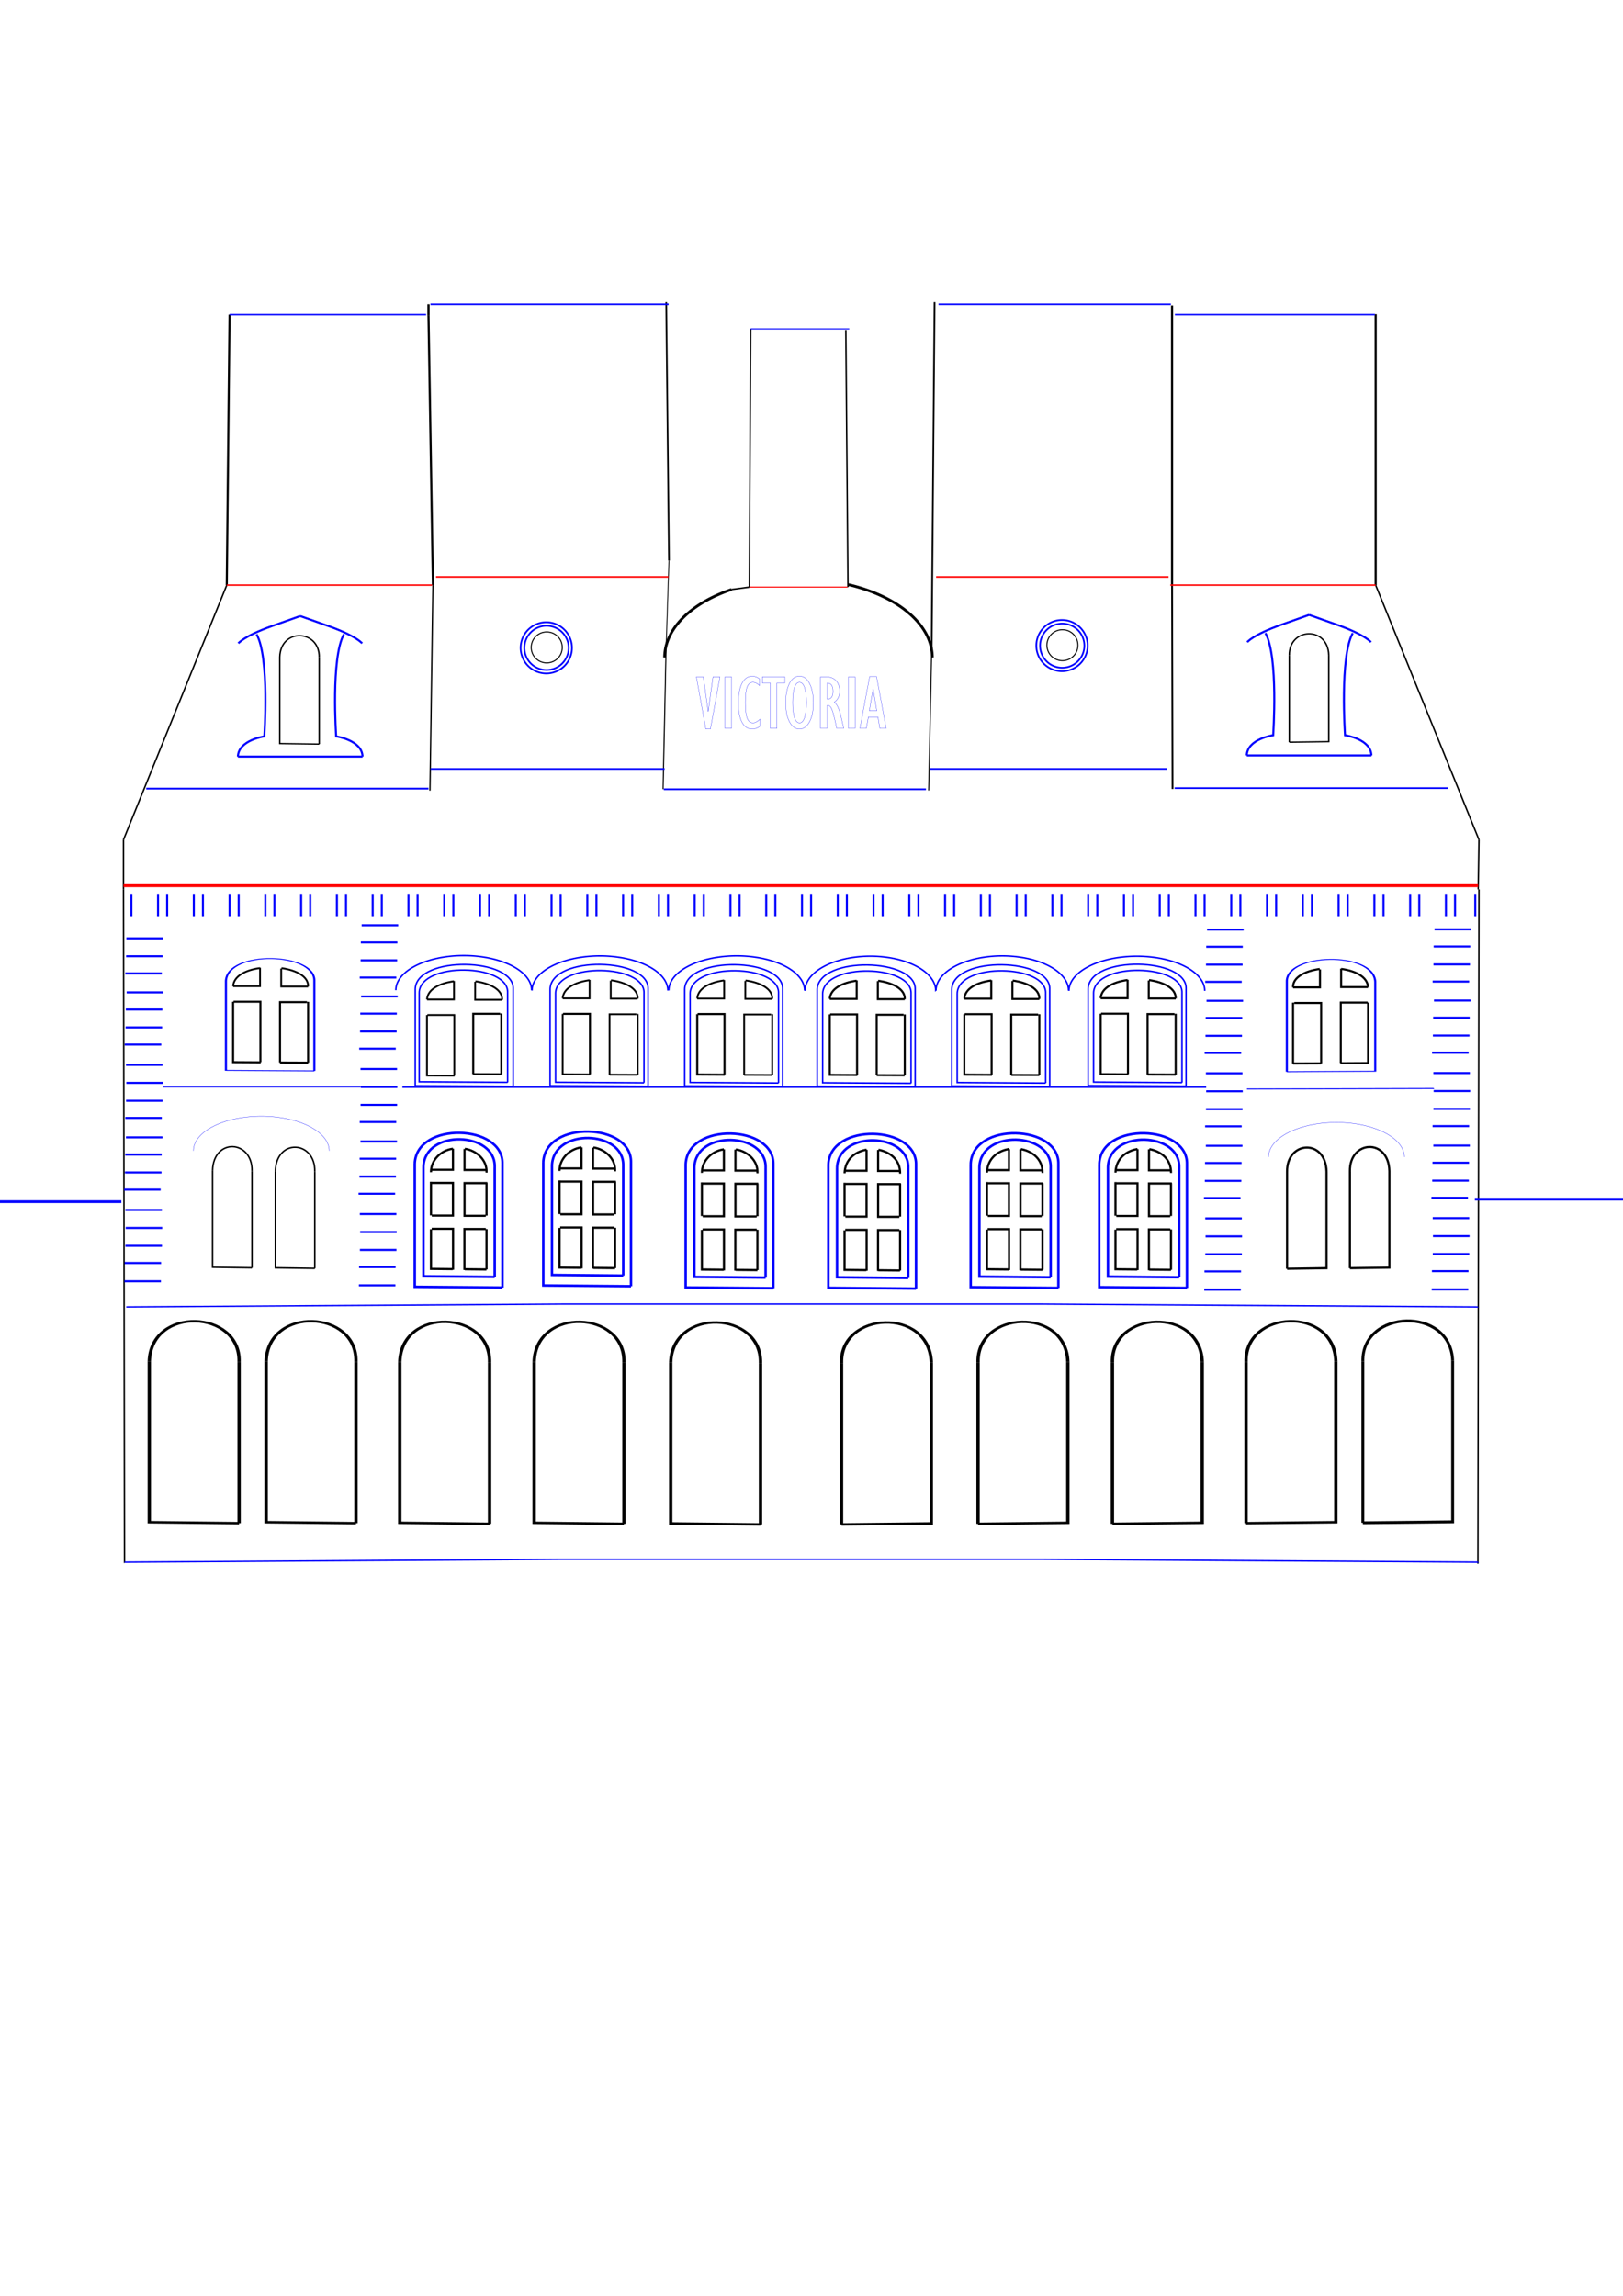 <?xml version="1.0" encoding="UTF-8" standalone="no"?>
<svg
   width="8.268in"
   height="11.693in"
   viewBox="0 0 210 297"
   version="1.1"
   id="svg4447"
   inkscape:version="1.2.2 (b0a8486541, 2022-12-01)"
   sodipodi:docname="victoria5.svg"
   xmlns:inkscape="http://www.inkscape.org/namespaces/inkscape"
   xmlns:sodipodi="http://sodipodi.sourceforge.net/DTD/sodipodi-0.dtd"
   xmlns="http://www.w3.org/2000/svg"
   xmlns:svg="http://www.w3.org/2000/svg"
   xmlns:rdf="http://www.w3.org/1999/02/22-rdf-syntax-ns#"
   xmlns:cc="http://creativecommons.org/ns#"
   xmlns:dc="http://purl.org/dc/elements/1.1/">
  <defs
     id="defs4441">
    <rect
       x="85.994"
       y="85.059"
       width="34.816"
       height="16.004"
       id="rect7609" />
  </defs>
  <sodipodi:namedview
     id="base"
     pagecolor="#ffffff"
     bordercolor="#666666"
     borderopacity="1.0"
     inkscape:pageopacity="0.0"
     inkscape:pageshadow="2"
     inkscape:zoom="1.4619547"
     inkscape:cx="454.18643"
     inkscape:cy="450.76635"
     inkscape:document-units="mm"
     inkscape:current-layer="layer4"
     inkscape:document-rotation="0"
     showgrid="false"
     units="in"
     showguides="true"
     inkscape:window-width="3840"
     inkscape:window-height="2066"
     inkscape:window-x="-11"
     inkscape:window-y="-11"
     inkscape:window-maximized="1"
     inkscape:showpageshadow="0"
     inkscape:pagecheckerboard="0"
     inkscape:deskcolor="#d1d1d1" />
  <g
     inkscape:groupmode="layer"
     id="layer2"
     inkscape:label="black"
     style="display:inline">
    <g
       id="g5135-8-7-8-5"
       transform="matrix(1.625,0,0,1.19,-14.097,24.781)"
       style="display:inline">
      <path
         style="display:inline;fill:none;stroke:#000000;stroke-width:0.265px;stroke-linecap:butt;stroke-linejoin:miter;stroke-opacity:1"
         d="m 29.867,127.153 v 17.506 l 7.149,0.106"
         id="path5117-3-1-3-3"
         sodipodi:nodetypes="ccc" />
      <path
         style="display:inline;fill:none;stroke:#000000;stroke-width:0.264px;stroke-linecap:butt;stroke-linejoin:miter;stroke-opacity:1"
         d="m 37.017,127.22 v 17.545"
         id="path5119-6-6-1-7" />
      <path
         style="fill:none;stroke:#000000;stroke-width:0.265px;stroke-linecap:butt;stroke-linejoin:miter;stroke-opacity:1"
         d="m 29.867,127.153 c 0.153,-6.006 7.251,-5.592 7.149,0.067"
         id="path5130-9-7-2-5"
         sodipodi:nodetypes="cc" />
    </g>
    <g
       id="g5135-8-7-8-5-8"
       transform="matrix(1.625,0,0,1.19,-29.217,24.781)"
       style="display:inline">
      <path
         style="display:inline;fill:none;stroke:#000000;stroke-width:0.265px;stroke-linecap:butt;stroke-linejoin:miter;stroke-opacity:1"
         d="m 29.867,127.153 v 17.506 l 7.149,0.106"
         id="path5117-3-1-3-3-2"
         sodipodi:nodetypes="ccc" />
      <path
         style="display:inline;fill:none;stroke:#000000;stroke-width:0.264px;stroke-linecap:butt;stroke-linejoin:miter;stroke-opacity:1"
         d="m 37.017,127.22 v 17.545"
         id="path5119-6-6-1-7-9" />
      <path
         style="fill:none;stroke:#000000;stroke-width:0.265px;stroke-linecap:butt;stroke-linejoin:miter;stroke-opacity:1"
         d="m 29.867,127.153 c 0.153,-6.006 7.251,-5.592 7.149,0.067"
         id="path5130-9-7-2-5-3"
         sodipodi:nodetypes="cc" />
    </g>
    <path
       id="path6562"
       style="display:inline;fill:none;stroke:#000000;stroke-width:0.188px;stroke-linecap:butt;stroke-linejoin:miter;stroke-opacity:1"
       d="m 15.975,115.06 0.135,87.061 0.007,-5e-5" />
    <g
       id="g5135-8-7-8-5-0"
       transform="matrix(1.625,0,0,1.19,20.58,24.861)"
       style="display:inline">
      <path
         style="display:inline;fill:none;stroke:#000000;stroke-width:0.265px;stroke-linecap:butt;stroke-linejoin:miter;stroke-opacity:1"
         d="m 29.867,127.153 v 17.506 l 7.149,0.106"
         id="path5117-3-1-3-3-0"
         sodipodi:nodetypes="ccc" />
      <path
         style="display:inline;fill:none;stroke:#000000;stroke-width:0.264px;stroke-linecap:butt;stroke-linejoin:miter;stroke-opacity:1"
         d="m 37.017,127.22 v 17.545"
         id="path5119-6-6-1-7-7" />
      <path
         style="fill:none;stroke:#000000;stroke-width:0.265px;stroke-linecap:butt;stroke-linejoin:miter;stroke-opacity:1"
         d="m 29.867,127.153 c 0.153,-6.006 7.251,-5.592 7.149,0.067"
         id="path5130-9-7-2-5-5"
         sodipodi:nodetypes="cc" />
    </g>
    <g
       id="g5135-8-7-8-5-8-3"
       transform="matrix(1.625,0,0,1.19,3.192,24.861)"
       style="display:inline">
      <path
         style="display:inline;fill:none;stroke:#000000;stroke-width:0.265px;stroke-linecap:butt;stroke-linejoin:miter;stroke-opacity:1"
         d="m 29.867,127.153 v 17.506 l 7.149,0.106"
         id="path5117-3-1-3-3-2-6"
         sodipodi:nodetypes="ccc" />
      <path
         style="display:inline;fill:none;stroke:#000000;stroke-width:0.264px;stroke-linecap:butt;stroke-linejoin:miter;stroke-opacity:1"
         d="m 37.017,127.22 v 17.545"
         id="path5119-6-6-1-7-9-5" />
      <path
         style="fill:none;stroke:#000000;stroke-width:0.265px;stroke-linecap:butt;stroke-linejoin:miter;stroke-opacity:1"
         d="m 29.867,127.153 c 0.153,-6.006 7.251,-5.592 7.149,0.067"
         id="path5130-9-7-2-5-3-8"
         sodipodi:nodetypes="cc" />
    </g>
    <g
       id="g5135-8-7-8-5-8-3-3"
       transform="matrix(1.625,0,0,1.19,38.247,24.94)"
       style="display:inline">
      <path
         style="display:inline;fill:none;stroke:#000000;stroke-width:0.265px;stroke-linecap:butt;stroke-linejoin:miter;stroke-opacity:1"
         d="m 29.867,127.153 v 17.506 l 7.149,0.106"
         id="path5117-3-1-3-3-2-6-5"
         sodipodi:nodetypes="ccc" />
      <path
         style="display:inline;fill:none;stroke:#000000;stroke-width:0.264px;stroke-linecap:butt;stroke-linejoin:miter;stroke-opacity:1"
         d="m 37.017,127.22 v 17.545"
         id="path5119-6-6-1-7-9-5-5" />
      <path
         style="fill:none;stroke:#000000;stroke-width:0.265px;stroke-linecap:butt;stroke-linejoin:miter;stroke-opacity:1"
         d="m 29.867,127.153 c 0.153,-6.006 7.251,-5.592 7.149,0.067"
         id="path5130-9-7-2-5-3-8-7"
         sodipodi:nodetypes="cc" />
    </g>
    <path
       id="path6567"
       style="display:inline;fill:none;stroke:#000000;stroke-width:0.188px;stroke-linecap:butt;stroke-linejoin:miter;stroke-opacity:1"
       d="m 191.364,115.059 v 0 l -0.135,87.234" />
    <g
       id="g6352"
       transform="matrix(-1.625,0,0,1.19,221.38,24.781)"
       style="display:inline">
      <path
         style="display:inline;fill:none;stroke:#000000;stroke-width:0.265px;stroke-linecap:butt;stroke-linejoin:miter;stroke-opacity:1"
         d="m 29.867,127.153 v 17.506 l 7.149,0.106"
         id="path6346"
         sodipodi:nodetypes="ccc" />
      <path
         style="display:inline;fill:none;stroke:#000000;stroke-width:0.264px;stroke-linecap:butt;stroke-linejoin:miter;stroke-opacity:1"
         d="m 37.017,127.22 v 17.545"
         id="path6348" />
      <path
         style="fill:none;stroke:#000000;stroke-width:0.265px;stroke-linecap:butt;stroke-linejoin:miter;stroke-opacity:1"
         d="m 29.867,127.153 c 0.153,-6.006 7.251,-5.592 7.149,0.067"
         id="path6350"
         sodipodi:nodetypes="cc" />
    </g>
    <path
       style="display:inline;fill:none;stroke:#000000;stroke-width:0.368px;stroke-linecap:butt;stroke-linejoin:miter;stroke-opacity:1"
       d="m 187.961,176.048 v 20.826 l -11.619,0.126"
       id="path6354"
       sodipodi:nodetypes="ccc" />
    <path
       style="display:inline;fill:none;stroke:#000000;stroke-width:0.367px;stroke-linecap:butt;stroke-linejoin:miter;stroke-opacity:1"
       d="m 176.342,176.127 v 20.873"
       id="path6356" />
    <path
       style="display:inline;fill:none;stroke:#000000;stroke-width:0.368px;stroke-linecap:butt;stroke-linejoin:miter;stroke-opacity:1"
       d="m 187.961,176.048 c -0.249,-7.145 -11.785,-6.653 -11.619,0.08"
       id="path6358"
       sodipodi:nodetypes="cc" />
    <g
       id="g6384"
       transform="matrix(-1.625,0,0,1.19,186.703,24.861)"
       style="display:inline">
      <path
         style="display:inline;fill:none;stroke:#000000;stroke-width:0.265px;stroke-linecap:butt;stroke-linejoin:miter;stroke-opacity:1"
         d="m 29.867,127.153 v 17.506 l 7.149,0.106"
         id="path6378"
         sodipodi:nodetypes="ccc" />
      <path
         style="display:inline;fill:none;stroke:#000000;stroke-width:0.264px;stroke-linecap:butt;stroke-linejoin:miter;stroke-opacity:1"
         d="m 37.017,127.22 v 17.545"
         id="path6380" />
      <path
         style="fill:none;stroke:#000000;stroke-width:0.265px;stroke-linecap:butt;stroke-linejoin:miter;stroke-opacity:1"
         d="m 29.867,127.153 c 0.153,-6.006 7.251,-5.592 7.149,0.067"
         id="path6382"
         sodipodi:nodetypes="cc" />
    </g>
    <g
       id="g6392"
       transform="matrix(-1.625,0,0,1.19,204.091,24.861)"
       style="display:inline">
      <path
         style="display:inline;fill:none;stroke:#000000;stroke-width:0.265px;stroke-linecap:butt;stroke-linejoin:miter;stroke-opacity:1"
         d="m 29.867,127.153 v 17.506 l 7.149,0.106"
         id="path6386"
         sodipodi:nodetypes="ccc" />
      <path
         style="display:inline;fill:none;stroke:#000000;stroke-width:0.264px;stroke-linecap:butt;stroke-linejoin:miter;stroke-opacity:1"
         d="m 37.017,127.22 v 17.545"
         id="path6388" />
      <path
         style="fill:none;stroke:#000000;stroke-width:0.265px;stroke-linecap:butt;stroke-linejoin:miter;stroke-opacity:1"
         d="m 29.867,127.153 c 0.153,-6.006 7.251,-5.592 7.149,0.067"
         id="path6390"
         sodipodi:nodetypes="cc" />
    </g>
    <g
       id="g6432"
       transform="matrix(-1.625,0,0,1.19,169.036,24.94)"
       style="display:inline">
      <path
         style="display:inline;fill:none;stroke:#000000;stroke-width:0.265px;stroke-linecap:butt;stroke-linejoin:miter;stroke-opacity:1"
         d="m 29.867,127.153 v 17.506 l 7.149,0.106"
         id="path6426"
         sodipodi:nodetypes="ccc" />
      <path
         style="display:inline;fill:none;stroke:#000000;stroke-width:0.264px;stroke-linecap:butt;stroke-linejoin:miter;stroke-opacity:1"
         d="m 37.017,127.22 v 17.545"
         id="path6428" />
      <path
         style="fill:none;stroke:#000000;stroke-width:0.265px;stroke-linecap:butt;stroke-linejoin:miter;stroke-opacity:1"
         d="m 29.867,127.153 c 0.153,-6.006 7.251,-5.592 7.149,0.067"
         id="path6430"
         sodipodi:nodetypes="cc" />
    </g>
    <path
       id="path6472"
       style="display:inline;fill:none;stroke:#000000;stroke-width:0.189px;stroke-linecap:butt;stroke-linejoin:miter;stroke-opacity:1"
       d="m 177.999,75.694 13.365,32.939" />
    <path
       style="display:inline;fill:none;stroke:#000000;stroke-width:0.28px;stroke-linecap:butt;stroke-linejoin:miter;stroke-opacity:1"
       d="M 151.656,39.515 V 75.694"
       id="path6529" />
    <path
       style="display:inline;fill:none;stroke:#000000;stroke-width:0.276px;stroke-linecap:butt;stroke-linejoin:miter;stroke-opacity:1"
       d="M 177.999,40.639 V 75.694"
       id="path6531" />
    <path
       style="display:inline;fill:none;stroke:#000000;stroke-width:0.278px;stroke-linecap:butt;stroke-linejoin:miter;stroke-opacity:1"
       d="m 55.442,40.812 0.573,34.882"
       id="path6533" />
    <path
       style="display:inline;fill:none;stroke:#000000;stroke-width:0.275px;stroke-linecap:butt;stroke-linejoin:miter;stroke-opacity:1"
       d="M 29.7,40.699 29.339,75.694"
       id="path6535" />
    <path
       id="path6570"
       style="display:inline;opacity:1;fill:none;fill-opacity:1;stroke:#000000;stroke-width:0.353;stroke-miterlimit:4;stroke-dasharray:none;stroke-opacity:1"
       d="m 109.773,75.632 a 17.32,10.16 0 0 1 2.201,0.628 17.32,10.16 0 0 1 8.66,8.799" />
    <path
       id="path6824"
       style="display:inline;opacity:1;fill:none;fill-opacity:1;stroke:#000000;stroke-width:0.353;stroke-miterlimit:4;stroke-dasharray:none;stroke-opacity:1"
       d="m 85.994,85.059 a 17.32,10.16 0 0 1 8.66,-8.799" />
    <path
       style="display:inline;fill:none;stroke:#000000;stroke-width:0.189px;stroke-linecap:butt;stroke-linejoin:miter;stroke-opacity:1"
       d="m 15.975,108.634 v 6.426"
       id="path6639" />
    <path
       style="display:inline;fill:none;stroke:#000000;stroke-width:0.189px;stroke-linecap:butt;stroke-linejoin:miter;stroke-opacity:1"
       d="m 191.267,115.059 0.097,-6.426"
       id="path6641" />
    <path
       style="display:inline;fill:none;stroke:#000000;stroke-width:0.188px;stroke-linecap:butt;stroke-linejoin:miter;stroke-opacity:1"
       d="m 109.443,42.697 0.274,33.26"
       id="path6533-4" />
    <path
       style="display:inline;fill:none;stroke:#000000;stroke-width:0.186px;stroke-linecap:butt;stroke-linejoin:miter;stroke-opacity:1"
       d="M 97.127,42.549 96.955,75.956"
       id="path6535-2" />
    <path
       style="display:inline;fill:none;stroke:#000000;stroke-width:0.215px;stroke-linecap:butt;stroke-linejoin:miter;stroke-opacity:1"
       d="M 86.203,39.084 86.56,72.516"
       id="path6533-4-0" />
    <g
       id="g5135-1-5"
       transform="matrix(0.714,0,0,0.639,14.871,3.761)"
       style="display:inline">
      <path
         style="display:inline;fill:none;stroke:#000000;stroke-width:0.265px;stroke-linecap:butt;stroke-linejoin:miter;stroke-opacity:1"
         d="m 29.867,127.153 v 17.506 l 7.149,0.106"
         id="path5117-4-1"
         sodipodi:nodetypes="ccc" />
      <path
         style="display:inline;fill:none;stroke:#000000;stroke-width:0.264px;stroke-linecap:butt;stroke-linejoin:miter;stroke-opacity:1"
         d="m 37.017,127.22 v 17.545"
         id="path5119-3-3" />
      <path
         style="fill:none;stroke:#000000;stroke-width:0.265px;stroke-linecap:butt;stroke-linejoin:miter;stroke-opacity:1"
         d="m 29.867,127.153 c 0.153,-6.006 7.251,-5.592 7.149,0.067"
         id="path5130-5-1"
         sodipodi:nodetypes="cc" />
    </g>
    <path
       id="path6469"
       style="display:inline;fill:none;stroke:#000000;stroke-width:0.189px;stroke-linecap:butt;stroke-linejoin:miter;stroke-opacity:1"
       d="M 29.339,75.694 15.975,108.634 v 0" />
    <g
       id="g5135-1-5-6"
       transform="matrix(-0.714,0,0,0.639,193.255,3.513)"
       style="display:inline">
      <path
         style="display:inline;fill:none;stroke:#000000;stroke-width:0.265px;stroke-linecap:butt;stroke-linejoin:miter;stroke-opacity:1"
         d="m 29.867,127.153 v 17.506 l 7.149,0.106"
         id="path5117-4-1-0"
         sodipodi:nodetypes="ccc" />
      <path
         style="display:inline;fill:none;stroke:#000000;stroke-width:0.264px;stroke-linecap:butt;stroke-linejoin:miter;stroke-opacity:1"
         d="m 37.017,127.22 v 17.545"
         id="path5119-3-3-4" />
      <path
         style="fill:none;stroke:#000000;stroke-width:0.265px;stroke-linecap:butt;stroke-linejoin:miter;stroke-opacity:1"
         d="m 29.867,127.153 c 0.153,-6.006 7.251,-5.592 7.149,0.067"
         id="path5130-5-1-7"
         sodipodi:nodetypes="cc" />
    </g>
    <path
       style="display:inline;fill:none;stroke:#000000;stroke-width:0.171px;stroke-linecap:butt;stroke-linejoin:miter;stroke-opacity:1"
       d="M 56.015,75.695 55.632,102.286"
       id="path6658" />
    <path
       style="display:inline;fill:none;stroke:#000000;stroke-width:0.141px;stroke-linecap:butt;stroke-linejoin:miter;stroke-opacity:1"
       d="M 86.18,84.021 85.796,102.099"
       id="path6658-3" />
    <path
       style="display:inline;fill:none;stroke:#000000;stroke-width:0.222px;stroke-linecap:butt;stroke-linejoin:miter;stroke-opacity:1"
       d="m 120.923,39.085 -0.381,45.126"
       id="path6658-3-5-8" />
    <path
       style="display:inline;fill:none;stroke:#000000;stroke-width:0.237px;stroke-linecap:butt;stroke-linejoin:miter;stroke-opacity:1"
       d="m 151.656,75.695 0.06,26.384"
       id="path16552" />
    <path
       style="display:inline;fill:none;stroke:#000000;stroke-width:0.141px;stroke-linecap:butt;stroke-linejoin:miter;stroke-opacity:1"
       d="M 120.545,84.212 120.161,102.271"
       id="path6658-3-7" />
    <path
       style="display:inline;fill:none;stroke:#000000;stroke-width:0.112px;stroke-linecap:butt;stroke-linejoin:miter;stroke-opacity:1"
       d="M 86.559,72.516 86.178,84.02"
       id="path6658-3-5" />
    <ellipse
       style="display:inline;opacity:1;fill:none;fill-opacity:1;stroke:#000000;stroke-width:0.133;stroke-miterlimit:4;stroke-dasharray:none;stroke-opacity:1"
       id="path6572-9"
       cx="70.742"
       cy="83.756"
       rx="2.009"
       ry="2.005" />
    <ellipse
       style="display:inline;opacity:1;fill:none;fill-opacity:1;stroke:#000000;stroke-width:0.133;stroke-miterlimit:4;stroke-dasharray:none;stroke-opacity:1"
       id="path6572-9-4"
       cx="137.467"
       cy="83.468"
       rx="2.009"
       ry="2.005" />
    <path
       id="path9421-9"
       style="display:inline;fill:none;stroke:#000000;stroke-width:0.265px;stroke-linecap:butt;stroke-linejoin:miter;stroke-opacity:1"
       d="m 30.206,129.589 h 3.484 v 7.816 M 30.16,129.593 v 7.821 l 3.573,0.022" />
    <path
       id="path9548-31"
       style="display:inline;fill:none;stroke:#000000;stroke-width:0.265px;stroke-linecap:butt;stroke-linejoin:miter;stroke-opacity:1"
       d="m 36.229,137.458 3.636,0.016 m -0.152,-7.832 h -3.484 v 7.816 m 3.484,-7.816 h -3.484 v 7.816 m 3.636,-7.862 v 7.878" />
    <g
       id="g5169"
       style="display:inline"
       transform="matrix(0.714,0,0,0.714,5.04,60.655)">
      <g
         id="g5135"
         transform="translate(1.587)">
        <path
           style="display:inline;fill:none;stroke:#000000;stroke-width:0.265px;stroke-linecap:butt;stroke-linejoin:miter;stroke-opacity:1"
           d="m 29.867,127.153 v 17.506 l 7.149,0.106"
           id="path5117"
           sodipodi:nodetypes="ccc" />
        <path
           style="display:inline;fill:none;stroke:#000000;stroke-width:0.264px;stroke-linecap:butt;stroke-linejoin:miter;stroke-opacity:1"
           d="m 37.017,127.22 v 17.545"
           id="path5119" />
        <path
           style="fill:none;stroke:#000000;stroke-width:0.265px;stroke-linecap:butt;stroke-linejoin:miter;stroke-opacity:1"
           d="m 29.867,127.153 c 0.153,-6.006 7.251,-5.592 7.149,0.067"
           id="path5130"
           sodipodi:nodetypes="cc" />
      </g>
      <g
         id="g5135-8"
         transform="translate(12.97,0.106)"
         style="display:inline">
        <path
           style="display:inline;fill:none;stroke:#000000;stroke-width:0.265px;stroke-linecap:butt;stroke-linejoin:miter;stroke-opacity:1"
           d="m 29.867,127.153 v 17.506 l 7.149,0.106"
           id="path5117-3"
           sodipodi:nodetypes="ccc" />
        <path
           style="display:inline;fill:none;stroke:#000000;stroke-width:0.264px;stroke-linecap:butt;stroke-linejoin:miter;stroke-opacity:1"
           d="m 37.017,127.22 v 17.545"
           id="path5119-6" />
        <path
           style="fill:none;stroke:#000000;stroke-width:0.265px;stroke-linecap:butt;stroke-linejoin:miter;stroke-opacity:1"
           d="m 29.867,127.153 c 0.153,-6.006 7.251,-5.592 7.149,0.067"
           id="path5130-9"
           sodipodi:nodetypes="cc" />
      </g>
    </g>
    <g
       id="g6318"
       transform="matrix(-0.714,0,0,0.714,202.243,60.655)"
       style="display:inline">
      <g
         id="g6308"
         transform="translate(1.587)" />
      <g
         id="g6316"
         transform="translate(12.97,0.106)"
         style="display:inline" />
    </g>
    <path
       id="path9527-1"
       style="display:inline;fill:none;stroke:#000000;stroke-width:0.231px;stroke-linecap:butt;stroke-linejoin:miter;stroke-opacity:1"
       d="m 72.803,131.161 v 7.821 l 3.573,0.022" />
    <path
       id="path9483-58"
       style="display:inline;fill:none;stroke:#000000;stroke-width:0.231px;stroke-linecap:butt;stroke-linejoin:miter;stroke-opacity:1"
       d="m 30.16,127.586 c 0.082,-1.332 1.635,-2.101 3.476,-2.349 m -3.476,2.349 h 3.484 l -3e-6,-2.393 m 2.769,0.051 c 1.913,0.265 3.509,1.073 3.452,2.38 m 0,10e-6 h -3.484 l 3e-6,-2.324" />
    <path
       id="path9527"
       style="display:inline;fill:none;stroke:#000000;stroke-width:0.873px;stroke-linecap:butt;stroke-linejoin:miter;stroke-opacity:1"
       transform="scale(0.265)"
       d="m 208.479,495.5 v 29.558 l 13.506,0.083 m -13.333,-29.656 h 13.169 v 29.541" />
    <path
       id="path9483"
       style="display:inline;fill:none;stroke:#000000;stroke-width:0.873px;stroke-linecap:butt;stroke-linejoin:miter;stroke-opacity:1"
       transform="scale(0.265)"
       d="m 208.479,487.913 c 0.31,-5.034 6.181,-7.942 13.138,-8.879 m 10.495,0.027 c 7.232,1 13.263,4.056 13.048,8.994 m 0,5e-5 h -13.169 l 10e-6,-8.783 m -23.513,8.641 h 13.169 l -1e-5,-9.043" />
    <path
       id="path9483-1"
       style="display:inline;fill:none;stroke:#000000;stroke-width:0.231px;stroke-linecap:butt;stroke-linejoin:miter;stroke-opacity:1"
       d="m 72.803,129.153 c 0.082,-1.332 1.635,-2.101 3.476,-2.349 m 2.777,0.007 c 1.913,0.265 3.509,1.073 3.452,2.38 m 0,1e-5 h -3.484 l 3e-6,-2.324 m -6.221,2.286 h 3.484 l -3e-6,-2.393" />
    <path
       style="display:inline;fill:none;stroke:#000000;stroke-width:0.265px;stroke-linecap:butt;stroke-linejoin:miter;stroke-opacity:1"
       d="m 72.849,131.157 h 3.484 v 7.816"
       id="path9421-1" />
    <path
       id="path9483-9"
       style="display:inline;fill:none;stroke:#000000;stroke-width:0.231px;stroke-linecap:butt;stroke-linejoin:miter;stroke-opacity:1"
       d="m 90.214,129.18 c 0.082,-1.332 1.635,-2.101 3.476,-2.349 m 2.777,0.007 c 1.913,0.265 3.509,1.073 3.452,2.38 m 0,2e-5 h -3.484 l 3e-6,-2.324 m -6.221,2.286 h 3.484 l -3e-6,-2.393" />
    <path
       id="path9421-4"
       style="display:inline;fill:none;stroke:#000000;stroke-width:0.265px;stroke-linecap:butt;stroke-linejoin:miter;stroke-opacity:1"
       d="m 90.26,131.184 h 3.484 v 7.816 m -3.53,-7.812 v 7.82 l 3.573,0.022" />
    <path
       id="path9548"
       style="display:inline;fill:none;stroke:#000000;stroke-width:0.265px;stroke-linecap:butt;stroke-linejoin:miter;stroke-opacity:1"
       d="m 61.229,138.965 3.636,0.016 m 0,-7.878 v 7.878 m -0.152,-7.832 h -3.484 v 7.816 m 3.484,-7.816 H 61.229 v 7.816" />
    <path
       id="path5119-6-6-1-4-8"
       style="display:inline;fill:none;stroke:#000000;stroke-width:0.23px;stroke-linecap:butt;stroke-linejoin:miter;stroke-opacity:1"
       d="m 82.508,131.163 v 7.878 m -3.636,-0.016 3.636,0.016 m -0.152,-7.832 h -3.484 v 7.816 m 3.484,-7.816 h -3.484 v 7.816" />
    <path
       id="path5119-6-6-1-4-83"
       style="display:inline;fill:none;stroke:#000000;stroke-width:0.23px;stroke-linecap:butt;stroke-linejoin:miter;stroke-opacity:1"
       d="m 99.919,131.19 v 7.878 m -3.636,-0.016 3.636,0.016 m -0.152,-7.832 h -3.484 v 7.816 m 3.484,-7.816 h -3.484 v 7.816" />
    <path
       id="path9548-31-5"
       style="display:inline;fill:none;stroke:#000000;stroke-width:0.265px;stroke-linecap:butt;stroke-linejoin:miter;stroke-opacity:1"
       d="m 170.946,137.565 -3.636,0.016 m -15.186,-6.44 v 7.878 m -21.28,0.044 3.636,0.016 m 32.83,-9.375 v 7.878 m -18.823,1.422 3.636,0.016 m -17.643,-7.818 v 7.878 m 32.982,-9.329 h 3.484 v 7.816 m 6.069,-9.872 c -0.082,-1.332 -1.635,-2.101 -3.476,-2.349 m -2.777,0.007 c -1.913,0.265 -3.509,1.073 -3.452,2.38 m 9.705,1.97 v 7.821 l -3.573,0.022 m -21.47,-6.357 h -3.484 v 7.816 m -6.069,-9.872 c 0.082,-1.332 1.635,-2.101 3.476,-2.349 m 2.777,0.007 c 1.913,0.265 3.509,1.073 3.452,2.38 m -9.705,1.97 v 7.821 l 3.573,0.022 m -21.217,-9.79 h 3.484 v -2.393 m 6.069,4.448 h -3.484 v 7.816 m 0.184,-12.214 c 1.913,0.265 3.509,1.073 3.452,2.38 m -9.705,1.97 v 7.82 l 3.573,0.022 m 39.114,-9.291 h 3.484 v 7.816 m -3.636,-9.834 h 3.484 v -2.324 m 6.221,2.286 h -3.484 v -2.393 m 3.439,4.396 h -3.484 v 7.816 m -21.514,-6.326 h -3.484 v 7.816 m 3.636,-9.834 h -3.484 v -2.324 m -6.221,2.286 h 3.484 v -2.393 m -3.439,4.396 h 3.484 v 7.816 m -11.62,-7.704 h -3.484 v 7.816 m 3.636,-9.834 h -3.484 v -2.324 m -6.175,4.29 h 3.484 v 7.816 m -3.53,-9.82 c 0.082,-1.332 1.635,-2.101 3.476,-2.349 m -11.182,4.386 v 7.878 m -3.636,-0.016 3.636,0.016 m -0.152,-7.832 h -3.484 v 7.816 m -6.023,-7.868 h 3.484 v 7.816 m -3.53,-9.82 c 0.082,-1.332 1.635,-2.101 3.476,-2.349 m 2.777,0.007 c 1.913,0.265 3.509,1.073 3.452,2.38 m -0.152,2.018 h -3.484 v 7.816 m 3.636,-9.834 h -3.484 v -2.324 m -6.221,2.286 h 3.484 v -2.393 m -3.484,4.4 v 7.821 l 3.573,0.022" />
    <path
       id="path12487-4-82"
       style="display:inline;fill:none;stroke:#000000;stroke-width:0.279px;stroke-linecap:butt;stroke-linejoin:miter;stroke-opacity:1"
       d="m 116.547,151.486 h -2.929 v -2.713 m 2.75,8.646 h -2.75 v -4.226 h 2.951 m -2.962,11.236 v -5.297 h 2.766 m -7.042,-7.674 h 2.793 v -2.713 m -2.738,8.646 h 2.738 v -4.226 h -2.938 m 2.949,11.236 v -5.297 h -2.766 m -0.089,-7.323 c 0.065,-1.806 1.367,-2.8 2.845,-3.043 m 1.537,0.012 c 1.523,0.272 2.846,1.321 2.801,3.079 m 0,1.327 v 4.237 m 0,1.743 v 5.227 m -7.184,-11.352 v 4.354 m 0,1.798 v 5.124 l 2.822,0.03 m 1.552,0.016 2.81,0.03 m 35.138,-12.961 h -2.929 v -2.713 m 2.75,8.646 h -2.75 v -4.226 h 2.951 m -2.962,11.236 v -5.297 h 2.766 m -7.042,-7.674 h 2.793 v -2.713 m -2.738,8.646 h 2.738 v -4.226 h -2.938 m 2.949,11.236 v -5.297 h -2.766 m -0.089,-7.323 c 0.065,-1.806 1.367,-2.8 2.845,-3.043 m 1.537,0.012 c 1.523,0.272 2.846,1.321 2.801,3.079 m 0,1.327 v 4.237 m 0,1.743 v 5.227 m -7.184,-11.352 v 4.354 m 0,1.798 v 5.124 l 2.822,0.03 m 1.552,0.016 2.81,0.03 M 134.97,151.399 h -2.929 v -2.713 m 2.75,8.646 h -2.75 v -4.226 h 2.951 m -2.962,11.236 v -5.297 h 2.766 m -7.042,-7.674 h 2.793 v -2.713 m -2.738,8.646 h 2.738 v -4.226 h -2.938 m 2.949,11.236 v -5.297 h -2.766 m -0.089,-7.323 c 0.065,-1.806 1.367,-2.8 2.845,-3.043 m 1.537,0.012 c 1.523,0.272 2.846,1.321 2.801,3.079 m 0,1.327 v 4.237 m 0,1.743 v 5.227 m -7.184,-11.352 v 4.354 m 0,1.798 v 5.124 l 2.822,0.03 m 1.552,0.016 2.81,0.03 m 36.757,-12.715 c -0.109,-4.29 -5.18,-3.995 -5.107,0.048 m 0,0 v 12.533 m 5.107,-12.581 v 12.505 l -5.107,0.076 m 13.238,-12.656 c -0.109,-4.29 -5.18,-3.995 -5.107,0.048 m 0,0 v 12.533 m 5.107,-12.581 v 12.505 l -5.107,0.076" />
    <path
       id="path12483-7-2"
       style="display:inline;fill:none;stroke:#000000;stroke-width:0.282px;stroke-linecap:butt;stroke-linejoin:miter;stroke-opacity:1"
       d="m 97.907,157.371 h -2.75 v -4.226 h 2.951 m -2.962,11.236 v -5.297 h 2.766 m -6.987,-1.741 h 2.738 v -4.226 h -2.938 m 2.949,11.236 v -5.297 h -2.766 m 7.095,-5.948 v 4.237 m 0,1.743 v 5.227 m -7.184,-11.352 v 4.354 m 0,1.798 v 5.124 l 2.822,0.03 m 1.552,0.016 2.81,0.03 m -18.518,-7.199 h -2.75 v -4.226 h 2.951 m -2.962,11.236 v -5.297 h 2.766 m -6.987,-1.741 h 2.738 v -4.226 H 72.302 m 2.949,11.236 v -5.297 h -2.766 m 7.095,-5.948 v 4.237 m 0,1.743 v 5.227 m -7.184,-11.352 v 4.354 m 0,1.798 v 5.124 l 2.822,0.03 m 1.552,0.016 2.81,0.03 m -16.728,-6.772 h -2.75 v -4.226 h 2.951 m -2.962,11.236 v -5.297 h 2.766 m -6.987,-1.741 h 2.738 v -4.226 h -2.938 m 2.949,11.236 v -5.297 h -2.766 m 7.095,-5.948 v 4.237 m 0,1.743 v 5.227 m -7.184,-11.352 v 4.354 m 0,1.798 v 5.124 l 2.822,0.03 m 1.552,0.016 2.81,0.03" />
    <path
       id="path12487-4-8"
       style="display:inline;fill:none;stroke:#000000;stroke-width:0.279px;stroke-linecap:butt;stroke-linejoin:miter;stroke-opacity:1"
       d="m 98.086,151.438 c -0.976,0 -1.952,0 -2.929,0 0,-0.904 0,-1.809 0,-2.713 m -4.287,2.685 c 0.931,0 1.862,0 2.793,0 0,-0.904 0,-1.809 0,-2.713 m -2.844,3.036 c -0.013,-1.598 1.315,-2.846 2.845,-3.043 m 1.537,0.012 c 1.511,0.219 2.907,1.456 2.801,3.079 m -18.339,-0.599 c -0.976,0 -1.952,0 -2.929,0 0,-0.904 0,-1.809 0,-2.713 m -4.287,2.685 c 0.931,0 1.862,0 2.793,0 0,-0.904 0,-1.809 0,-2.713 m -2.844,3.036 c -0.013,-1.598 1.315,-2.846 2.845,-3.043 m 1.537,0.012 c 1.511,0.219 2.907,1.456 2.801,3.079 m -16.548,-0.171 c -0.976,0 -1.952,0 -2.929,0 0,-0.904 0,-1.809 0,-2.713 m -4.287,2.685 c 0.931,0 1.862,0 2.793,0 0,-0.904 0,-1.809 0,-2.713 m -2.844,3.036 c -0.013,-1.598 1.315,-2.846 2.845,-3.043 m 1.537,0.012 c 1.511,0.219 2.907,1.456 2.801,3.079" />
    <path
       style="display:inline;fill:none;stroke:#000000;stroke-width:0.291px;stroke-linecap:butt;stroke-linejoin:miter;stroke-opacity:1"
       d="M 55.442,40.812 V 39.351"
       id="path1010" />
  </g>
  <g
     inkscape:groupmode="layer"
     id="layer4"
     inkscape:label="goodblue"
     style="display:inline">
    <path
       style="display:inline;fill:none;stroke:#0000ff;stroke-width:0.185px;stroke-linecap:butt;stroke-linejoin:miter;stroke-opacity:1"
       d="M 29.7,40.699 H 55.134"
       id="path6525" />
    <path
       style="display:inline;fill:none;stroke:#0000ff;stroke-width:0.187px;stroke-linecap:butt;stroke-linejoin:miter;stroke-opacity:1"
       d="m 152.017,40.699 h 25.876"
       id="path6527" />
    <path
       style="display:inline;fill:none;stroke:#0000ff;stroke-width:0.221px;stroke-linecap:butt;stroke-linejoin:miter;stroke-opacity:1"
       d="M 18.919,102.026 H 55.442"
       id="path6525-4" />
    <path
       id="path6539-2"
       style="display:inline;fill:none;stroke:#0000ff;stroke-width:0.202px;stroke-linecap:butt;stroke-linejoin:miter;stroke-opacity:1"
       d="M 55.71,99.48 H 85.991" />
    <path
       id="path6539-2-7"
       style="display:inline;fill:none;stroke:#0000ff;stroke-width:0.203px;stroke-linecap:butt;stroke-linejoin:miter;stroke-opacity:1"
       d="M 120.316,99.476 H 151.006" />
    <path
       style="display:inline;fill:none;stroke:#0000ff;stroke-width:0.218px;stroke-linecap:butt;stroke-linejoin:miter;stroke-opacity:1"
       d="m 151.987,101.963 h 35.388"
       id="path6525-4-1" />
    <path
       style="display:inline;fill:none;stroke:#0000ff;stroke-width:0.213px;stroke-linecap:butt;stroke-linejoin:miter;stroke-opacity:1"
       d="M 85.887,102.112 H 119.808"
       id="path6525-4-1-3" />
    <path
       style="display:inline;fill:none;stroke:#0000ff;stroke-width:0.131px;stroke-linecap:butt;stroke-linejoin:miter;stroke-opacity:1"
       d="m 97.127,42.549 h 12.762"
       id="path6525-7" />
    <path
       style="display:inline;fill:none;stroke:#0000ff;stroke-width:0.203px;stroke-linecap:butt;stroke-linejoin:miter;stroke-opacity:1"
       d="M 55.692,39.36 H 86.511"
       id="path6525-7-4" />
    <path
       style="display:inline;fill:none;stroke:#0000ff;stroke-width:0.201px;stroke-linecap:butt;stroke-linejoin:miter;stroke-opacity:1"
       d="M 151.502,39.36 H 121.436"
       id="path6525-7-4-9-4" />
    <path
       id="path6448"
       style="display:inline;fill:none;stroke:#0000ff;stroke-width:0.181px;stroke-linecap:butt;stroke-linejoin:miter;stroke-opacity:1"
       d="m 72.673,201.722 h 61.993 m 56.566,0.358 -2e-5,0.014 -56.566,-0.372 m -118.552,0.372 56.559,-0.372" />
    <path
       id="path6475"
       style="display:inline;fill:none;stroke:#0000ff;stroke-width:0.353;stroke-linecap:butt;stroke-linejoin:miter;stroke-miterlimit:4;stroke-dasharray:none;stroke-opacity:1"
       d="m 190.83,155.137 c 8.956,0 17.911,0 26.867,0" />
    <path
       id="path6475-1"
       style="display:inline;fill:none;stroke:#0000ff;stroke-width:0.353;stroke-linecap:butt;stroke-linejoin:miter;stroke-miterlimit:4;stroke-dasharray:none;stroke-opacity:1"
       d="M -11.166,155.461 H 15.701" />
  </g>
  <g
     inkscape:groupmode="layer"
     id="layer5"
     inkscape:label="decoration"
     style="display:inline">
    <path
       id="path10132-8-8-5-6-9"
       style="display:inline;fill:none;stroke:#0000ff;stroke-width:0.265px;stroke-linecap:butt;stroke-linejoin:miter;stroke-opacity:1"
       d="m 155.823,166.843 h 4.728 m -4.702,-2.363 h 4.728 m -4.619,-2.222 h 4.728 m -4.699,-2.313 h 4.728 m -4.765,-2.326 h 4.728 m -4.894,-2.629 h 4.728 m -4.619,-2.222 h 4.728 m -4.699,-2.313 h 4.728 m -4.619,-2.222 h 4.728 m -4.825,-2.52 h 4.728 m -4.619,-2.222 h 4.728 m -4.699,-2.313 h 4.728 m -4.765,-2.326 h 4.728 m -4.894,-2.629 h 4.728 m -4.619,-2.222 h 4.728 m -4.699,-2.313 h 4.728 m -4.619,-2.222 h 4.728 m -4.905,-2.448 h 4.728 m -4.619,-2.222 h 4.728 m -4.699,-2.313 h 4.728 m -4.619,-2.222 h 4.728" />
    <path
       id="path10132-8-8-5-6-9-4"
       style="display:inline;fill:none;stroke:#0000ff;stroke-width:0.265px;stroke-linecap:butt;stroke-linejoin:miter;stroke-opacity:1"
       d="m 16.094,165.756 h 4.728 m -4.702,-2.364 h 4.728 m -4.619,-2.222 h 4.728 m -4.699,-2.313 h 4.728 m -4.765,-2.326 h 4.728 m -4.894,-2.629 h 4.728 m -4.619,-2.222 h 4.728 m -4.699,-2.313 h 4.728 m -4.619,-2.222 h 4.728 m -4.825,-2.52 h 4.728 m -4.619,-2.222 h 4.728 m -4.699,-2.313 h 4.728 m -4.765,-2.326 h 4.728 m -4.894,-2.629 h 4.728 m -4.619,-2.222 h 4.728 m -4.699,-2.313 h 4.728 m -4.619,-2.222 h 4.728 m -4.905,-2.448 h 4.728 m -4.619,-2.222 h 4.728 m -4.699,-2.313 h 4.728" />
    <path
       id="path10132-8-8-5-6-9-0"
       style="display:inline;fill:none;stroke:#0000ff;stroke-width:0.265px;stroke-linecap:butt;stroke-linejoin:miter;stroke-opacity:1"
       d="m 185.253,166.811 h 4.728 m -4.702,-2.363 h 4.728 m -4.619,-2.222 h 4.728 m -4.699,-2.313 h 4.728 m -4.765,-2.326 h 4.728 m -4.894,-2.629 h 4.728 m -4.619,-2.222 h 4.728 m -4.699,-2.313 h 4.728 m -4.619,-2.222 h 4.728 m -4.825,-2.52 h 4.728 m -4.619,-2.222 h 4.728 m -4.699,-2.313 h 4.728 m -4.765,-2.326 h 4.728 m -4.894,-2.629 h 4.728 m -4.619,-2.222 h 4.728 m -4.699,-2.313 h 4.728 m -4.619,-2.222 h 4.728 m -4.905,-2.448 h 4.728 m -4.619,-2.222 h 4.728 m -4.699,-2.313 h 4.728 m -4.619,-2.222 h 4.728" />
    <path
       id="path10132-8-8-5-6-9-3"
       style="display:inline;fill:none;stroke:#0000ff;stroke-width:0.265px;stroke-linecap:butt;stroke-linejoin:miter;stroke-opacity:1"
       d="m 46.432,166.285 h 4.728 m -4.702,-2.363 h 4.728 m -4.619,-2.222 h 4.728 m -4.699,-2.313 h 4.728 m -4.765,-2.326 h 4.728 m -4.894,-2.629 h 4.728 m -4.619,-2.222 h 4.728 m -4.699,-2.313 h 4.728 m -4.619,-2.222 h 4.728 m -4.825,-2.52 h 4.728 m -4.619,-2.222 h 4.728 m -4.699,-2.313 h 4.728 m -4.765,-2.326 h 4.728 m -4.894,-2.629 h 4.728 m -4.619,-2.222 h 4.728 m -4.699,-2.313 h 4.728 m -4.619,-2.222 h 4.728 m -4.905,-2.448 h 4.728 m -4.619,-2.222 h 4.728 m -4.699,-2.313 h 4.728 m -4.619,-2.222 h 4.728" />
    <path
       id="path16643-5"
       style="display:inline;fill:none;stroke:#0000ff;stroke-width:0.265px;stroke-linecap:butt;stroke-linejoin:miter;stroke-opacity:1"
       d="m 46.849,83.23 c 0,0 -0.706,-0.942 -4.355,-2.237 -3.649,-1.295 -3.649,-1.295 -3.649,-1.295 m -8.004,3.531 c 0,0 0.706,-0.942 4.355,-2.237 3.649,-1.295 3.649,-1.295 3.649,-1.295 m -8.063,18.184 h 16.126 m -2.414,-15.822 c -1.707,3.027 -1,13.209 -1,13.209 0,0 3.354,0.482 3.413,2.614 M 33.195,82.06 c 1.707,3.027 1,13.209 1,13.209 0,0 -3.354,0.482 -3.413,2.614" />
    <path
       id="path16643-5-9"
       style="display:inline;fill:none;stroke:#0000ff;stroke-width:0.265px;stroke-linecap:butt;stroke-linejoin:miter;stroke-opacity:1"
       d="m 177.39,83.078 c 0,0 -0.706,-0.942 -4.355,-2.237 C 169.386,79.547 169.386,79.547 169.386,79.547 m -8.004,3.531 c 0,0 0.706,-0.942 4.355,-2.237 3.649,-1.295 3.649,-1.295 3.649,-1.295 m -8.063,18.184 h 16.126 m -2.414,-15.822 c -1.707,3.027 -1,13.209 -1,13.209 0,0 3.354,0.482 3.413,2.614 M 163.737,81.908 c 1.707,3.027 1,13.209 1,13.209 0,0 -3.354,0.482 -3.413,2.614" />
    <path
       id="path12065-50-591"
       style="display:inline;fill:none;stroke:#0000ff;stroke-width:0.265px;stroke-linecap:butt;stroke-linejoin:miter;stroke-opacity:1"
       d="m 190.887,115.631 v 2.892 m -2.619,-2.892 v 2.892 m -1.178,-2.892 v 2.892 m -3.451,-2.892 v 2.892 m -1.178,-2.892 v 2.892 m -3.451,-2.892 v 2.892 m 3.451,-2.892 v 2.892 m -3.451,-2.892 v 2.892 m -1.178,-2.892 v 2.892 m -3.451,-2.892 v 2.892 m -1.178,-2.892 v 2.892 m -3.451,-2.892 v 2.892 m -1.178,-2.892 v 2.892 m -3.451,-2.892 v 2.892 m -1.178,-2.892 v 2.892 m -3.451,-2.892 v 2.892 m -1.178,-2.892 v 2.892 m -3.451,-2.892 v 2.892 m -1.178,-2.892 v 2.892 m -3.451,-2.892 v 2.892 m -1.178,-2.892 v 2.892 m -3.451,-2.892 v 2.892 m -1.178,-2.892 v 2.892 m -3.451,-2.892 v 2.892 m -1.178,-2.892 v 2.892 m -3.451,-2.892 v 2.892 m -1.178,-2.892 v 2.892 m -3.451,-2.892 v 2.892 m -1.178,-2.892 v 2.892 m -3.451,-2.892 v 2.892 m -1.178,-2.892 v 2.892 m -3.451,-2.892 v 2.892 m -1.178,-2.892 v 2.892 m -3.451,-2.892 v 2.892 m -1.178,-2.892 v 2.892 m -3.451,-2.892 v 2.892 m -1.178,-2.892 v 2.892 m -3.451,-2.892 v 2.892 m -1.178,-2.892 v 2.892 m -3.451,-2.892 v 2.892 m -1.178,-2.892 v 2.892 m -3.451,-2.892 v 2.892 m -1.178,-2.892 v 2.892 m -3.451,-2.892 v 2.892 m -1.178,-2.892 v 2.892 m -3.451,-2.892 v 2.892 m -1.178,-2.892 v 2.892 m -3.451,-2.892 v 2.892 m -1.178,-2.892 v 2.892 m -3.451,-2.892 v 2.892 m -1.178,-2.892 v 2.892 m -3.451,-2.892 v 2.892 m -1.178,-2.892 v 2.892 m -3.451,-2.892 v 2.892 m -1.178,-2.892 v 2.892 m -3.451,-2.892 v 2.892 m -1.178,-2.892 v 2.892 m -3.451,-2.892 v 2.892 m -1.178,-2.892 v 2.892 m -3.451,-2.892 v 2.892 m -1.178,-2.892 v 2.892 m -3.451,-2.892 v 2.892 m -1.178,-2.892 v 2.892 m -3.451,-2.892 v 2.892 m -1.178,-2.892 v 2.892 m -3.451,-2.892 v 2.892 m -1.178,-2.892 v 2.892 m -3.451,-2.892 v 2.892 m -1.178,-2.892 v 2.892 m -3.451,-2.892 v 2.892 m -1.178,-2.892 v 2.892 m -3.451,-2.892 v 2.892 m -1.178,-2.892 v 2.892 m -3.451,-2.892 v 2.892 m -1.178,-2.892 v 2.892 m -3.451,-2.892 v 2.892 m -1.178,-2.892 v 2.892 m -3.451,-2.892 v 2.892" />
    <path
       id="path6572-46"
       style="display:inline;opacity:1;fill:none;fill-opacity:1;stroke:#0000ff;stroke-width:0.219;stroke-miterlimit:4;stroke-dasharray:none;stroke-opacity:1"
       d="m 74.005,83.811 a 3.32,3.312 0 0 1 -3.32,3.312 3.32,3.312 0 0 1 -3.32,-3.312 3.32,3.312 0 0 1 3.32,-3.312 3.32,3.312 0 0 1 3.32,3.312 z m -0.426,0.006 a 2.864,2.857 0 0 1 -2.864,2.857 2.864,2.857 0 0 1 -2.864,-2.857 2.864,2.857 0 0 1 2.864,-2.857 2.864,2.857 0 0 1 2.864,2.857 z" />
    <path
       id="path6572-46-8"
       style="display:inline;opacity:1;fill:none;fill-opacity:1;stroke:#0000ff;stroke-width:0.219;stroke-miterlimit:4;stroke-dasharray:none;stroke-opacity:1"
       d="m 140.73,83.523 a 3.32,3.312 0 0 1 -3.32,3.312 3.32,3.312 0 0 1 -3.32,-3.312 3.32,3.312 0 0 1 3.32,-3.312 3.32,3.312 0 0 1 3.32,3.312 z m -0.426,0.006 a 2.864,2.857 0 0 1 -2.864,2.857 2.864,2.857 0 0 1 -2.864,-2.857 2.864,2.857 0 0 1 2.864,-2.857 2.864,2.857 0 0 1 2.864,2.857 z" />
    <path
       id="path5356-7-4"
       style="display:inline;fill:none;stroke:#0000ff;stroke-width:0.128px;stroke-linecap:butt;stroke-linejoin:miter;stroke-opacity:1"
       d="m 185.5,140.802 3.3e-4,0.016 -24.158,0.063" />
    <path
       style="display:inline;fill:none;stroke:#0000ff;stroke-width:0.121px;stroke-linecap:butt;stroke-linejoin:miter;stroke-opacity:1"
       d="M 21.068,140.618 H 46.678"
       id="path6448-0-4" />
    <path
       id="path6448-3"
       style="display:inline;fill:none;stroke:#0000ff;stroke-width:0.181px;stroke-linecap:butt;stroke-linejoin:miter;stroke-opacity:1"
       d="m 72.811,168.707 h 61.905 m 56.485,0.358 -1e-5,0.014 -56.485,-0.372 m -118.383,0.372 56.479,-0.372" />
    <path
       id="path2347"
       style="display:inline;fill:none;stroke:#0000ff;stroke-width:0.318px;stroke-linecap:butt;stroke-linejoin:miter;stroke-opacity:1"
       d="m 64.009,150.967 v 14.23 m -9.22,-14.284 c 0.197,-4.871 9.352,-4.536 9.22,0.054 m -9.22,-0.054 v 14.198 l 9.22,0.086" />
    <path
       id="path2339"
       style="display:inline;fill:none;stroke:#0000ff;stroke-width:0.318px;stroke-linecap:butt;stroke-linejoin:miter;stroke-opacity:1"
       d="m 71.42,150.742 c 0.197,-4.871 9.352,-4.536 9.22,0.054 m 0,1e-5 v 14.23 m -9.22,-14.284 v 14.198 l 9.22,0.086" />
    <path
       id="path2333"
       style="display:inline;fill:none;stroke:#0000ff;stroke-width:0.318px;stroke-linecap:butt;stroke-linejoin:miter;stroke-opacity:1"
       d="m 89.842,150.999 c 0.197,-4.871 9.352,-4.536 9.22,0.054 m 0,-1e-5 v 14.23 m -9.22,-14.284 v 14.198 l 9.22,0.086" />
    <path
       id="path2327"
       style="display:inline;fill:none;stroke:#0000ff;stroke-width:0.318px;stroke-linecap:butt;stroke-linejoin:miter;stroke-opacity:1"
       d="m 108.303,151.047 c 0.197,-4.871 9.352,-4.536 9.22,0.054 m 0,-2e-5 v 14.23 m -9.22,-14.284 v 14.198 l 9.22,0.086" />
    <path
       id="path2321"
       style="display:inline;fill:none;stroke:#0000ff;stroke-width:0.318px;stroke-linecap:butt;stroke-linejoin:miter;stroke-opacity:1"
       d="m 126.726,150.96 c 0.197,-4.871 9.352,-4.536 9.22,0.054 m 0,-10e-6 v 14.23 m -9.22,-14.284 v 14.198 l 9.22,0.086" />
    <path
       id="path2315"
       style="display:inline;fill:none;stroke:#0000ff;stroke-width:0.318px;stroke-linecap:butt;stroke-linejoin:miter;stroke-opacity:1"
       d="m 143.358,150.96 c 0.197,-4.871 9.352,-4.536 9.22,0.054 m 0,1e-5 v 14.23 m -9.22,-14.284 v 14.198 l 9.22,0.086" />
    <path
       style="display:inline;fill:none;stroke:#0000ff;stroke-width:0.193;stroke-linecap:butt;stroke-linejoin:miter;stroke-miterlimit:4;stroke-dasharray:none;stroke-opacity:1"
       d="M 52.061,140.646 H 156.069"
       id="path2229" />
    <path
       id="path2261"
       style="display:inline;fill:none;stroke:#0000ff;stroke-width:0.193;stroke-linecap:butt;stroke-linejoin:miter;stroke-miterlimit:4;stroke-dasharray:none;stroke-opacity:1"
       d="m 54.238,128.365 c 0.245,-3.975 11.604,-3.701 11.441,0.044 m 0,1e-5 v 11.611 M 54.238,128.365 v 11.586 l 11.441,0.07" />
    <path
       id="path2255"
       style="display:inline;fill:none;stroke:#0000ff;stroke-width:0.193;stroke-linecap:butt;stroke-linejoin:miter;stroke-miterlimit:4;stroke-dasharray:none;stroke-opacity:1"
       d="m 71.882,128.424 c 0.245,-3.975 11.604,-3.701 11.441,0.044 m 0,1e-5 v 11.611 M 71.882,128.424 v 11.586 l 11.441,0.07" />
    <path
       id="path2249"
       style="display:inline;fill:none;stroke:#0000ff;stroke-width:0.193;stroke-linecap:butt;stroke-linejoin:miter;stroke-miterlimit:4;stroke-dasharray:none;stroke-opacity:1"
       d="m 89.293,128.451 c 0.245,-3.975 11.604,-3.701 11.441,0.044 m 0,0 v 11.611 M 89.293,128.451 v 11.586 l 11.441,0.07" />
    <path
       id="path2459"
       style="display:inline;fill:none;stroke:#0000ff;stroke-width:0.193;stroke-linecap:butt;stroke-linejoin:miter;stroke-miterlimit:4;stroke-dasharray:none;stroke-opacity:1"
       d="m 106.442,128.489 c 0.245,-3.975 11.604,-3.701 11.441,0.044 m -11.441,-0.044 v 11.586 l 11.441,0.07 m 0,-11.611 v 11.611" />
    <path
       id="path7782-8-9-8"
       style="display:inline;opacity:1;fill:none;fill-opacity:1;stroke:#0000ff;stroke-width:0.038;stroke-miterlimit:4;stroke-dasharray:none;stroke-opacity:1"
       transform="scale(1,-1)"
       d="m 42.595,-148.879 a 8.785,4.476 0 0 1 -4.393,3.877 8.785,4.476 0 0 1 -8.785,0 8.785,4.476 0 0 1 -4.393,-3.877" />
    <path
       id="path7782-8-9-4"
       style="display:inline;opacity:1;fill:none;fill-opacity:1;stroke:#0000ff;stroke-width:0.038;stroke-miterlimit:4;stroke-dasharray:none;stroke-opacity:1"
       transform="scale(1,-1)"
       d="m 181.709,-149.681 a 8.785,4.476 0 0 1 -4.393,3.877 8.785,4.476 0 0 1 -8.785,0 8.785,4.476 0 0 1 -4.393,-3.877" />
    <path
       id="path2237"
       style="display:inline;fill:none;stroke:#0000ff;stroke-width:0.193;stroke-linecap:butt;stroke-linejoin:miter;stroke-miterlimit:4;stroke-dasharray:none;stroke-opacity:1"
       d="m 123.853,128.462 c 0.245,-3.975 11.604,-3.701 11.441,0.044 m 0,0 v 11.611 m -11.441,-11.656 v 11.586 l 11.441,0.07" />
    <path
       id="path2231"
       style="display:inline;fill:none;stroke:#0000ff;stroke-width:0.193;stroke-linecap:butt;stroke-linejoin:miter;stroke-miterlimit:4;stroke-dasharray:none;stroke-opacity:1"
       d="m 141.496,128.402 c 0.245,-3.975 11.604,-3.701 11.441,0.044 m 0,1e-5 v 11.611 m -11.441,-11.656 v 11.586 l 11.441,0.07" />
    <path
       id="path2267"
       style="display:inline;fill:none;stroke:#0000ff;stroke-width:0.193;stroke-linecap:butt;stroke-linejoin:miter;stroke-miterlimit:4;stroke-dasharray:none;stroke-opacity:1"
       d="m 138.256,128.14 a 8.573,4.477 0 0 0 -4.286,-3.877 8.573,4.477 0 0 0 -8.573,0 8.573,4.477 0 0 0 -4.286,3.877 m 34.773,0.044 a 8.785,4.476 0 0 0 -4.393,-3.877 8.785,4.476 0 0 0 -8.785,0 8.785,4.476 0 0 0 -4.393,3.877 m -34.206,-0.05 a 8.785,4.476 0 0 0 -4.393,-3.877 8.785,4.476 0 0 0 -8.785,0 8.785,4.476 0 0 0 -4.393,3.877 m 34.537,0.044 a 8.455,4.477 0 0 0 -4.227,-3.877 8.455,4.477 0 0 0 -8.455,0 8.455,4.477 0 0 0 -4.227,3.877 m -35.378,-0.081 a 8.785,4.476 0 0 0 -4.393,-3.877 8.785,4.476 0 0 0 -8.785,0 8.785,4.476 0 0 0 -4.393,3.877 m 35.198,0.044 a 8.785,4.476 0 0 0 -4.393,-3.877 8.785,4.476 0 0 0 -8.785,0 8.785,4.476 0 0 0 -4.393,3.877" />
    <path
       id="path5130-9-7-2-51-88-9-29"
       style="display:inline;fill:none;stroke:#0000ff;stroke-width:0.193;stroke-linecap:butt;stroke-linejoin:miter;stroke-miterlimit:4;stroke-dasharray:none;stroke-opacity:1"
       d="m 140.791,127.869 c 0.271,-4.313 12.856,-4.016 12.675,0.048 m 0,-3e-5 v 12.599 m -12.675,-12.647 v 12.571 l 12.675,0.076" />
    <g
       id="g5135-8-7-8-9-2"
       transform="matrix(1.6,0,0,0.662,-18.556,42.707)"
       style="display:inline;stroke:#0000ff;stroke-width:0.171;stroke-miterlimit:4;stroke-dasharray:none;stroke-opacity:1">
      <path
         id="path5130-9-7-2-51-01"
         style="fill:none;stroke:#0000ff;stroke-width:0.171;stroke-linecap:butt;stroke-linejoin:miter;stroke-miterlimit:4;stroke-dasharray:none;stroke-opacity:1"
         d="m 29.867,127.153 c 0.153,-6.006 7.251,-5.592 7.149,0.067 m 0,1e-5 v 17.545 m -7.149,-17.612 v 17.506 l 7.149,0.106" />
    </g>
    <g
       id="g5135-8-7-8-9-2-7"
       transform="matrix(-1.6,0,0,0.662,225.731,42.814)"
       style="display:inline;stroke:#0000ff;stroke-width:0.171;stroke-miterlimit:4;stroke-dasharray:none;stroke-opacity:1">
      <path
         id="path5130-9-7-2-51-01-3"
         style="fill:none;stroke:#0000ff;stroke-width:0.171;stroke-linecap:butt;stroke-linejoin:miter;stroke-miterlimit:4;stroke-dasharray:none;stroke-opacity:1"
         d="m 29.867,127.153 c 0.153,-6.006 7.251,-5.592 7.149,0.067 m 0,1e-5 v 17.545 m -7.149,-17.612 v 17.506 l 7.149,0.106" />
    </g>
    <path
       id="path2309"
       style="display:inline;fill:none;stroke:#0000ff;stroke-width:0.318px;stroke-linecap:butt;stroke-linejoin:miter;stroke-opacity:1"
       d="m 88.717,150.602 c 0.243,-5.474 11.509,-5.098 11.347,0.061 m 0,0 v 15.993 M 88.717,150.602 v 15.957 l 11.347,0.097" />
    <path
       id="path2303"
       style="display:inline;fill:none;stroke:#0000ff;stroke-width:0.318px;stroke-linecap:butt;stroke-linejoin:miter;stroke-opacity:1"
       d="m 70.294,150.345 c 0.243,-5.474 11.509,-5.098 11.347,0.061 m 0,0 v 15.993 M 70.294,150.345 v 15.957 l 11.347,0.097" />
    <path
       id="path2297"
       style="display:inline;fill:none;stroke:#0000ff;stroke-width:0.318px;stroke-linecap:butt;stroke-linejoin:miter;stroke-opacity:1"
       d="m 53.663,150.515 c 0.243,-5.474 11.509,-5.098 11.347,0.061 m 0,0 v 15.993 M 53.663,150.515 v 15.957 l 11.347,0.097" />
    <path
       id="path2291"
       style="display:inline;fill:none;stroke:#0000ff;stroke-width:0.318px;stroke-linecap:butt;stroke-linejoin:miter;stroke-opacity:1"
       d="m 107.178,150.65 c 0.243,-5.474 11.509,-5.098 11.347,0.061 m 0,0 v 15.993 m -11.347,-16.054 v 15.957 l 11.347,0.097" />
    <path
       id="path2285"
       style="display:inline;fill:none;stroke:#0000ff;stroke-width:0.318px;stroke-linecap:butt;stroke-linejoin:miter;stroke-opacity:1"
       d="m 125.6,150.563 c 0.243,-5.474 11.509,-5.098 11.347,0.061 m 0,0 v 15.993 m -11.347,-16.054 v 15.957 l 11.347,0.097" />
    <path
       id="path5130-9-7-9-8-0-7-9-41"
       style="display:inline;fill:none;stroke:#0000ff;stroke-width:0.318px;stroke-linecap:butt;stroke-linejoin:miter;stroke-opacity:1"
       d="m 142.232,150.563 c 0.243,-5.474 11.509,-5.098 11.347,0.061 m 0,0 v 15.993 m -11.347,-16.054 v 15.957 l 11.347,0.097" />
    <path
       id="path2223"
       style="display:inline;fill:none;stroke:#0000ff;stroke-width:0.193;stroke-linecap:butt;stroke-linejoin:miter;stroke-miterlimit:4;stroke-dasharray:none;stroke-opacity:1"
       d="m 53.724,127.896 c 0.271,-4.313 12.856,-4.016 12.675,0.048 m 0,-3e-5 v 12.599 M 53.724,127.896 v 12.571 l 12.675,0.076" />
    <path
       id="path2217"
       style="display:inline;fill:none;stroke:#0000ff;stroke-width:0.193;stroke-linecap:butt;stroke-linejoin:miter;stroke-miterlimit:4;stroke-dasharray:none;stroke-opacity:1"
       d="m 71.176,127.891 c 0.271,-4.313 12.856,-4.016 12.675,0.048 m 0,-2e-5 v 12.599 M 71.176,127.891 v 12.571 l 12.675,0.076" />
    <path
       id="path2211"
       style="display:inline;fill:none;stroke:#0000ff;stroke-width:0.193;stroke-linecap:butt;stroke-linejoin:miter;stroke-miterlimit:4;stroke-dasharray:none;stroke-opacity:1"
       d="m 88.587,127.918 c 0.271,-4.313 12.856,-4.016 12.675,0.048 m 0,-2e-5 v 12.599 M 88.587,127.918 v 12.571 l 12.675,0.076" />
    <path
       id="path2205"
       style="display:inline;fill:none;stroke:#0000ff;stroke-width:0.193;stroke-linecap:butt;stroke-linejoin:miter;stroke-miterlimit:4;stroke-dasharray:none;stroke-opacity:1"
       d="m 105.737,127.956 c 0.271,-4.313 12.856,-4.016 12.675,0.048 m 0,-2e-5 V 140.603 m -12.675,-12.647 v 12.571 l 12.675,0.076" />
    <path
       id="path2199"
       style="display:inline;fill:none;stroke:#0000ff;stroke-width:0.193;stroke-linecap:butt;stroke-linejoin:miter;stroke-miterlimit:4;stroke-dasharray:none;stroke-opacity:1"
       d="m 123.148,127.929 c 0.271,-4.313 12.856,-4.016 12.675,0.048 m 0,-3e-5 v 12.599 m -12.675,-12.647 v 12.571 l 12.675,0.076" />
    <path
       id="path7674"
       style="color:#000000;font-style:normal;font-variant:normal;font-weight:normal;font-stretch:normal;font-size:medium;line-height:1.25;font-family:'Gill Sans MT Condensed';-inkscape-font-specification:'Gill Sans MT Condensed, ';font-variant-ligatures:normal;font-variant-position:normal;font-variant-caps:normal;font-variant-numeric:normal;font-variant-alternates:normal;font-variant-east-asian:normal;font-feature-settings:normal;font-variation-settings:normal;text-indent:0;text-align:start;text-decoration:none;text-decoration-line:none;text-decoration-style:solid;text-decoration-color:#000000;letter-spacing:normal;word-spacing:normal;text-transform:none;writing-mode:lr-tb;direction:ltr;text-orientation:mixed;dominant-baseline:auto;baseline-shift:baseline;text-anchor:start;white-space:normal;shape-padding:0;shape-margin:0;inline-size:0;clip-rule:nonzero;display:inline;overflow:visible;visibility:visible;isolation:auto;mix-blend-mode:normal;color-interpolation:sRGB;color-interpolation-filters:linearRGB;solid-color:#000000;solid-opacity:1;vector-effect:none;fill:none;fill-opacity:1;fill-rule:nonzero;stroke:#0000ff;stroke-width:0.033;stroke-linecap:butt;stroke-linejoin:miter;stroke-miterlimit:4;stroke-dasharray:none;stroke-dashoffset:0;stroke-opacity:1;color-rendering:auto;image-rendering:auto;shape-rendering:auto;text-rendering:auto;enable-background:accumulate;stop-color:#000000"
       d="m 111.268,94.231 1.257,-6.705 h 0.892 l 1.248,6.705 h -0.828 l -0.239,-1.477 h -1.238 l -0.263,1.477 z m 1.218,-2.276 h 0.96 l -0.468,-2.792 h -0.024 z m -2.705,2.276 v -6.666 h 0.858 v 6.666 z m -3.616,0 v -6.666 h 0.716 c 0.572,0 1.007,0.169 1.306,0.507 0.302,0.335 0.453,0.781 0.453,1.34 0,0.634 -0.231,1.109 -0.692,1.428 0.357,0.253 0.661,0.928 0.911,2.022 l 0.307,1.369 h -0.897 l -0.258,-1.15 c -0.185,-0.806 -0.346,-1.317 -0.482,-1.535 -0.136,-0.221 -0.305,-0.32 -0.507,-0.297 v 2.982 z m 0.858,-3.782 h 0.039 c 0.481,0 0.721,-0.336 0.721,-1.009 0,-0.715 -0.253,-1.074 -0.76,-1.077 z m -3.572,3.869 c -0.526,0 -0.955,-0.304 -1.287,-0.911 -0.331,-0.611 -0.497,-1.447 -0.497,-2.51 0,-1.004 0.156,-1.824 0.468,-2.461 0.315,-0.64 0.754,-0.96 1.316,-0.96 0.546,0 0.98,0.318 1.301,0.955 0.325,0.637 0.487,1.459 0.487,2.466 0,1.072 -0.171,1.91 -0.512,2.515 -0.341,0.604 -0.767,0.906 -1.277,0.906 z m -0.01,-6.048 c -0.283,0 -0.5,0.234 -0.653,0.702 -0.149,0.465 -0.224,1.106 -0.224,1.925 0,0.848 0.078,1.498 0.234,1.949 0.156,0.452 0.377,0.677 0.663,0.677 0.273,0 0.487,-0.231 0.643,-0.692 0.159,-0.461 0.239,-1.106 0.239,-1.935 0,-0.841 -0.08,-1.49 -0.239,-1.944 -0.159,-0.455 -0.38,-0.682 -0.663,-0.682 z m -3.772,5.96 v -5.867 h -1.028 v -0.799 h 2.914 v 0.799 h -1.023 v 5.867 z m -1.316,-1.189 v 0.902 c -0.322,0.25 -0.661,0.375 -1.018,0.375 -0.572,0 -1.014,-0.292 -1.325,-0.877 -0.312,-0.585 -0.468,-1.42 -0.468,-2.505 0,-1.085 0.156,-1.933 0.468,-2.544 0.315,-0.611 0.763,-0.916 1.345,-0.916 0.279,0 0.586,0.115 0.921,0.346 v 0.867 c -0.286,-0.279 -0.572,-0.419 -0.858,-0.419 -0.344,0 -0.595,0.203 -0.75,0.609 -0.153,0.403 -0.229,1.075 -0.229,2.017 0,0.932 0.078,1.603 0.234,2.013 0.156,0.409 0.414,0.614 0.775,0.614 0.247,0 0.549,-0.161 0.906,-0.482 z m -4.552,1.189 v -6.666 h 0.858 v 6.666 z m -2.471,0.088 -1.228,-6.754 h 0.902 l 0.629,4.493 0.619,-4.493 h 0.897 l -1.228,6.754 z" />
  </g>
  <g
     inkscape:groupmode="layer"
     id="layer6"
     inkscape:label="measure" />
  <g
     inkscape:groupmode="layer"
     id="layer1"
     inkscape:label="red"
     style="display:inline">
    <path
       id="path6539"
       style="display:inline;fill:none;stroke:#ff0000;stroke-width:0.189px;stroke-linecap:butt;stroke-linejoin:miter;stroke-opacity:1"
       d="M 29.339,75.694 H 55.908" />
    <path
       id="path6539-6"
       style="display:inline;fill:none;stroke:#ff0000;stroke-width:0.189px;stroke-linecap:butt;stroke-linejoin:miter;stroke-opacity:1"
       d="m 177.999,75.694 h -26.569" />
    <path
       id="path6826"
       style="display:inline;opacity:0.155;fill:none;fill-opacity:1;stroke:#000000;stroke-width:0.198;stroke-miterlimit:4;stroke-dasharray:none;stroke-opacity:1"
       d="M 94.654,76.261" />
    <path
       id="path6539-5"
       style="display:inline;fill:none;stroke:#ff0000;stroke-width:0.131px;stroke-linecap:butt;stroke-linejoin:miter;stroke-opacity:1"
       d="M 96.955,75.956 H 109.666" />
    <path
       id="path6826-1"
       style="display:inline;opacity:0.155;fill:none;fill-opacity:1;stroke:#000000;stroke-width:0.226;stroke-miterlimit:4;stroke-dasharray:none;stroke-opacity:1"
       d="M 67.073,72.821" />
    <path
       id="path6539-5-2"
       style="display:inline;fill:none;stroke:#ff0000;stroke-width:0.201px;stroke-linecap:butt;stroke-linejoin:miter;stroke-opacity:1"
       d="M 56.415,74.633 H 86.493" />
    <path
       id="path6539-5-2-5"
       style="display:inline;fill:none;stroke:#ff0000;stroke-width:0.201px;stroke-linecap:butt;stroke-linejoin:miter;stroke-opacity:1"
       d="M 151.204,74.636 H 121.126" />
    <path
       style="display:inline;fill:none;stroke:#000000;stroke-width:0.189px;stroke-linecap:butt;stroke-linejoin:miter;stroke-opacity:1"
       d="m 96.955,75.956 -2.301,0.304"
       id="path6882" />
    <path
       id="path6539-1"
       style="display:inline;fill:none;stroke:#ff0000;stroke-width:0.485px;stroke-linecap:butt;stroke-linejoin:miter;stroke-opacity:1"
       d="M 15.975,114.53 H 191.267" />
  </g>
</svg>
